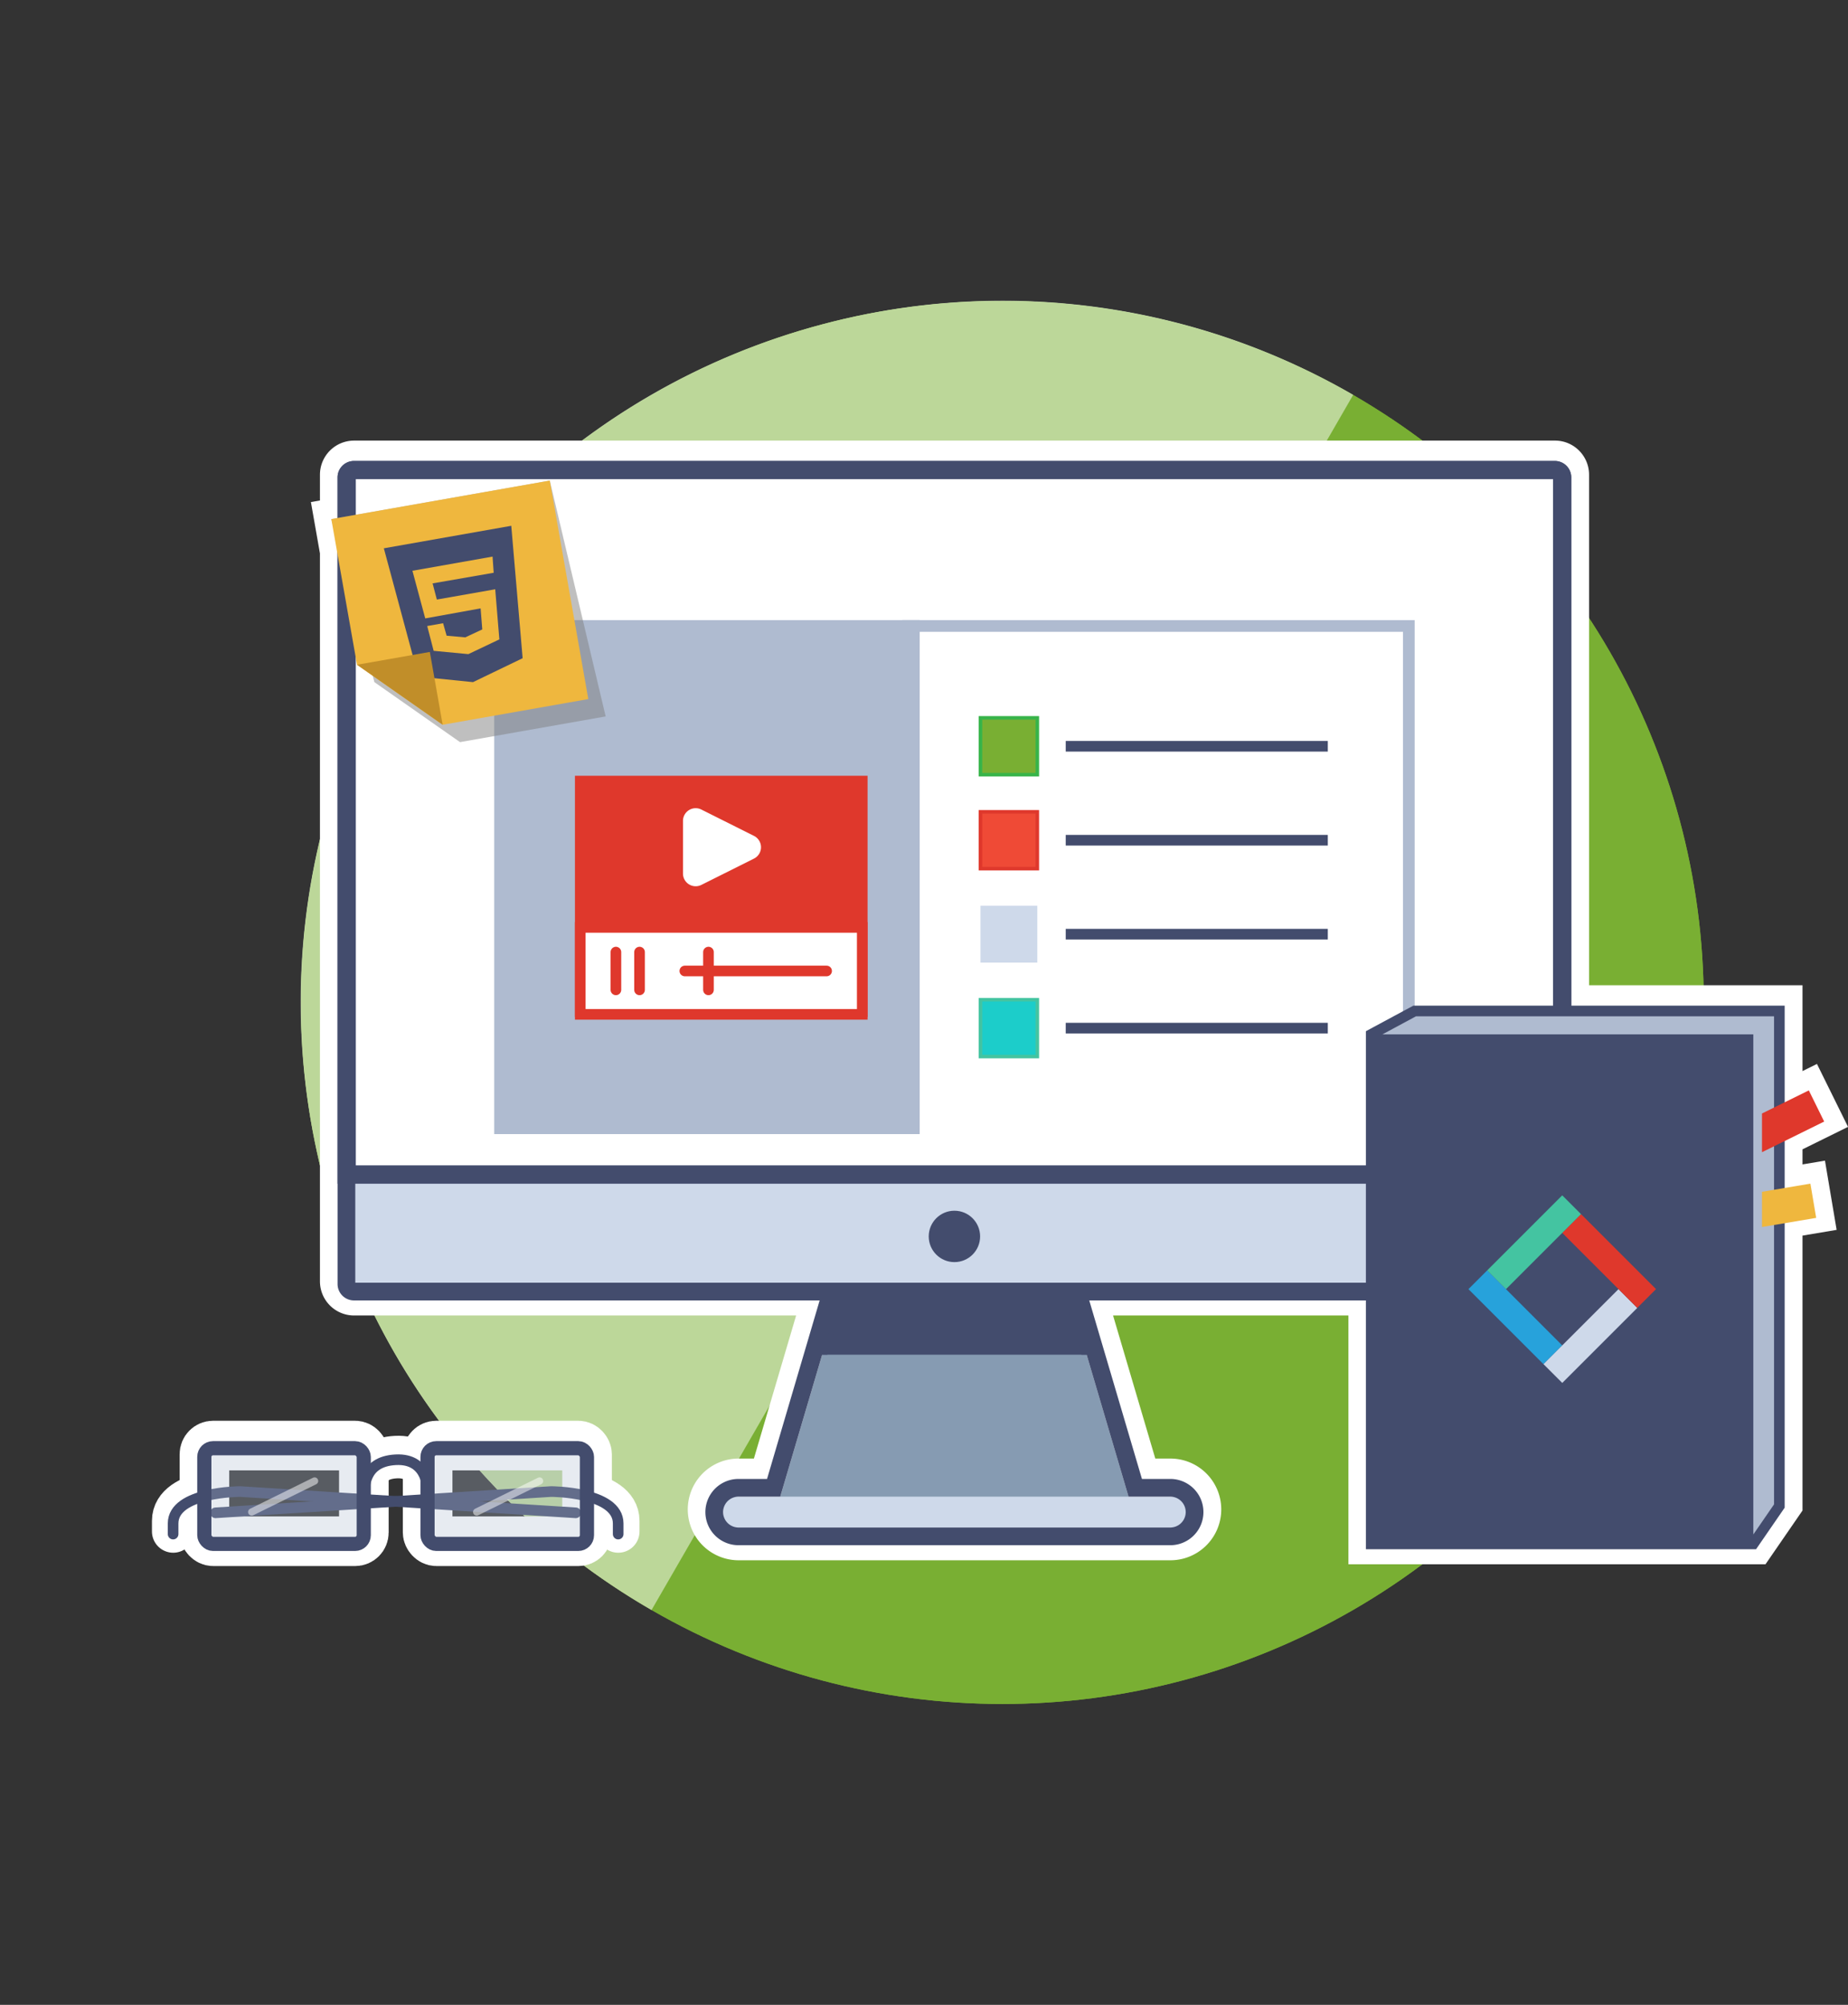 <svg xmlns="http://www.w3.org/2000/svg" xmlns:xlink="http://www.w3.org/1999/xlink" viewBox="0 0 521.51 565.69"><rect x="0" y="0" width="521.51" height="565.69" fill="#333333" stroke="none"/><defs><style>.a,.ad,.af,.ag,.i,.j,.k,.s,.x{fill:none;}.b{isolation:isolate;}.c,.v{fill:#79af33;}.d{opacity:0.4;mix-blend-mode:overlay;}.e{clip-path:url(#a);}.f,.g,.h{fill:#fff;}.ag,.ah,.g{opacity:0.5;}.ae,.ag,.h,.i,.j,.k{stroke:#fff;}.ae,.af,.h,.i,.k,.n,.s,.t,.u,.v,.x,.y{stroke-miterlimit:10;}.h{stroke-width:10px;}.i,.j{stroke-width:12px;}.ad,.ag,.j,.x{stroke-linecap:round;}.ad,.ag,.j{stroke-linejoin:round;}.k{stroke-width:14px;}.l{fill:#869bb2;}.m{clip-path:url(#b);}.n,.p{fill:#434c6d;}.ad,.af,.n,.s,.y{stroke:#434c6d;}.n{stroke-width:2.81px;}.o{fill:#ced9ea;}.q{clip-path:url(#c);}.ae,.r,.y{fill:#afbbd0;}.ad,.s,.x,.y{stroke-width:3px;}.t{fill:#1ccdca;stroke:#44c4a1;}.u{fill:#ef4a36;}.u,.x{stroke:#df382c;}.v{stroke:#38b44a;}.w{fill:#df382c;}.z{clip-path:url(#d);}.aa{fill:#efb73e;}.ab{fill:#27a2db;}.ac{fill:#44c4a1;}.ae{stroke-width:1.02px;opacity:0.3;}.af{stroke-width:4px;}.ag{stroke-width:2.04px;}.ah{fill:gray;}.ai{fill:#c18e29;}</style><clipPath id="a"><circle class="a" cx="282.85" cy="282.85" r="197.95"/></clipPath><clipPath id="b"><rect class="a" x="227.17" y="342.89" width="84.33" height="39.35"/></clipPath><clipPath id="c"><path class="a" d="M433.17,138.58V320H105.5V138.58H433.17"/></clipPath><clipPath id="d"><rect class="a" x="497.24" y="302.41" width="19.6" height="51.46"/></clipPath></defs><title>p2</title><g class="b"><circle class="c" cx="282.85" cy="282.85" r="197.95"/><g class="d"><g class="e"><polygon class="f" points="446.15 0 119.54 565.69 0 119.54 446.15 0"/></g></g><circle class="c" cx="282.85" cy="282.85" r="197.95"/><path class="g" d="M231.61,91.64C126,119.94,63.34,228.48,91.64,334.08a197.36,197.36,0,0,0,92.23,120.2l198-342.86A197.32,197.32,0,0,0,231.61,91.64Z"/><path class="h" d="M510.91,333.25l-7.24,1.22V321.19l11.15-5.5-4.34-8.79-6.81,3.36V283H443.44V133.94h0a4.64,4.64,0,0,0-3.69-4.53,4.83,4.83,0,0,0-.94-.09H99.92a4.63,4.63,0,0,0-4.63,4.62h0v11.47l-1.76.31,1.76,10V361.56h0a4.63,4.63,0,0,0,4.63,4.62H231.36l-14.87,50.37h-8.05a9.35,9.35,0,1,0,0,18.7H330.29a9.35,9.35,0,1,0,0-18.7h-8l-14.87-50.37h78.11v70.2H495.6l8.07-11.72V344.41l8.87-1.49Z"/><path class="i" d="M102.68,420.14c.5-.5-.5-8.5,9-9s9,9,9,9"/><path class="j" d="M58.34,421.25c-4.73,1.12-9.46,3.37-9.46,7.87v3"/><path class="j" d="M165,421.25c4.73,1.12,9.47,3.37,9.47,7.87v3"/><rect class="k" x="57.69" y="407.88" width="44.99" height="27" rx="2.45" ry="2.45"/><rect class="k" x="120.68" y="407.88" width="44.99" height="27" rx="2.45" ry="2.45"/><polygon class="l" points="319.94 427.21 218.74 427.21 240.32 354.13 298.35 354.13 319.94 427.21"/><g class="m"><polygon class="n" points="319.94 427.21 218.74 427.21 240.32 354.13 298.35 354.13 319.94 427.21"/></g><rect class="o" x="204.06" y="422.3" width="130.56" height="8.7" rx="1.8" ry="1.8"/><path class="p" d="M298.35,354.13l20.13,68.17h11.78a4.35,4.35,0,1,1,0,8.7H208.41a4.35,4.35,0,1,1,0-8.7h11.78l20.13-68.17h58m3.74-5h-65.5l-1.06,3.58L216.46,417.3h-8.05a9.35,9.35,0,0,0,0,18.7H330.26a9.35,9.35,0,1,0,0-18.7h-8l-19.07-64.59-1.06-3.58Z"/><rect class="o" x="97.76" y="132.56" width="343.15" height="231.87" rx="2.13" ry="2.13"/><path class="p" d="M438.41,135.07V361.93H100.26V135.07H438.41m.37-5H99.89a4.63,4.63,0,0,0-4.63,4.62V362.3a4.63,4.63,0,0,0,4.63,4.63H438.78a4.63,4.63,0,0,0,4.63-4.63V134.69a4.62,4.62,0,0,0-4.63-4.62Z"/><path class="f" d="M97.84,331.38V134.69a2.05,2.05,0,0,1,2-2.05H438.78a2.05,2.05,0,0,1,2.06,2.05V331.38Z"/><path class="p" d="M438.27,135.21v193.6H100.41V135.21H438.27m.51-5.14H99.89a4.64,4.64,0,0,0-4.63,4.62V334H443.41V134.69a4.64,4.64,0,0,0-4.63-4.62Z"/><circle class="p" cx="269.34" cy="348.87" r="7.25"/><g class="q"><path class="r" d="M395.93,178.27V331.6h-138V178.27h138m3.29-3.29H254.63v159.9H399.22V175Z"/><rect class="r" x="139.46" y="174.98" width="120.08" height="159.9"/><line class="s" x1="300.75" y1="290.1" x2="374.71" y2="290.1"/><rect class="t" x="276.69" y="282.08" width="16.04" height="16.04"/><line class="s" x1="300.75" y1="263.59" x2="374.71" y2="263.59"/><rect class="o" x="276.69" y="255.57" width="16.04" height="16.04"/><line class="s" x1="300.75" y1="237.08" x2="374.71" y2="237.08"/><rect class="u" x="276.69" y="229.06" width="16.04" height="16.04"/><line class="s" x1="300.75" y1="210.57" x2="374.71" y2="210.57"/><rect class="v" x="276.69" y="202.55" width="16.04" height="16.04"/><rect class="w" x="162.25" y="218.89" width="82.58" height="68.08"/><rect class="f" x="163.75" y="261.68" width="79.58" height="24.53"/><path class="w" d="M241.83,263.18v21.53H165.25V263.18h76.58m3-3H162.25v27.53h82.58V260.18Z"/><line class="x" x1="173.81" y1="268.64" x2="173.81" y2="279.3"/><line class="x" x1="180.48" y1="268.64" x2="180.48" y2="279.3"/><line class="x" x1="193.26" y1="273.97" x2="233.27" y2="273.97"/><line class="x" x1="199.93" y1="268.64" x2="199.93" y2="279.3"/><path class="f" d="M192.74,231.62v14.87a3.58,3.58,0,0,0,5.18,3.2l14.86-7.43a3.58,3.58,0,0,0,0-6.4l-14.86-7.44A3.58,3.58,0,0,0,192.74,231.62Z"/></g><polygon class="y" points="399.22 285.26 502.14 285.26 502.14 424.94 494.78 435.63 386.96 435.63 386.96 291.86 399.22 285.26"/><g class="z"><rect class="aa" x="477.63" y="336.79" width="34.31" height="9.8" transform="translate(-49.95 87.08) rotate(-9.58)"/><rect class="w" x="480.08" y="314.73" width="34.31" height="9.8" transform="translate(-90.08 252.8) rotate(-26.24)"/></g><rect class="p" x="386.96" y="291.86" width="107.83" height="143.77"/><rect class="ab" x="423.89" y="356.71" width="7.49" height="29.94" transform="translate(-137.57 411.25) rotate(-45)"/><rect class="o" x="433.84" y="373.23" width="29.94" height="7.49" transform="translate(-135.11 427.77) rotate(-45)"/><rect class="w" x="450.36" y="340.83" width="7.49" height="29.94" transform="translate(-118.59 425.31) rotate(-45)"/><rect class="ac" x="417.96" y="346.77" width="29.94" height="7.49" transform="translate(-121.05 408.79) rotate(-45)"/><path class="s" d="M102.65,420.89c.5-.5-.5-8.5,9-9s9,9,9,9"/><path class="ad" d="M162.47,426.86l-94.69-6s-18.93,0-18.93,9v3"/><path class="ad" d="M60.82,426.86l94.69-6s18.94,0,18.94,9v3"/><rect class="ae" x="57.66" y="408.63" width="44.99" height="27" rx="2.45" ry="2.45"/><rect class="ae" x="120.65" y="408.63" width="44.99" height="27" rx="2.45" ry="2.45"/><rect class="af" x="57.66" y="408.63" width="44.99" height="27" rx="2.45" ry="2.45"/><rect class="af" x="120.65" y="408.63" width="44.99" height="27" rx="2.45" ry="2.45"/><line class="ag" x1="71.03" y1="426.63" x2="88.78" y2="417.88"/><line class="ag" x1="134.52" y1="426.63" x2="152.27" y2="417.88"/><polygon class="ah" points="93.5 146.47 155.15 135.6 170.92 202.15 129.82 209.4 105.65 192.47 93.5 146.47"/><polygon class="aa" points="93.5 146.47 155.15 135.6 166.02 197.25 124.92 204.5 100.75 187.57 93.5 146.47"/><path class="p" d="M108.32,154.71l9.76,36.2,15.41,1.56,14-6.75-3.21-37.36Zm31,6.9-17.24,3,1.2,4.56,16.47-2.9,1.17,14.14-8.73,4.15v0l-.1,0-9.71-.92-1.82-7,4.48-.79,1,3.52,5.26.47,4.8-2.24-.47-5.94L120,174.49l-3.61-13.44,22.61-4Z"/><polygon class="ai" points="100.75 187.57 124.92 204.5 121.3 183.95 100.75 187.57"/></g></svg>